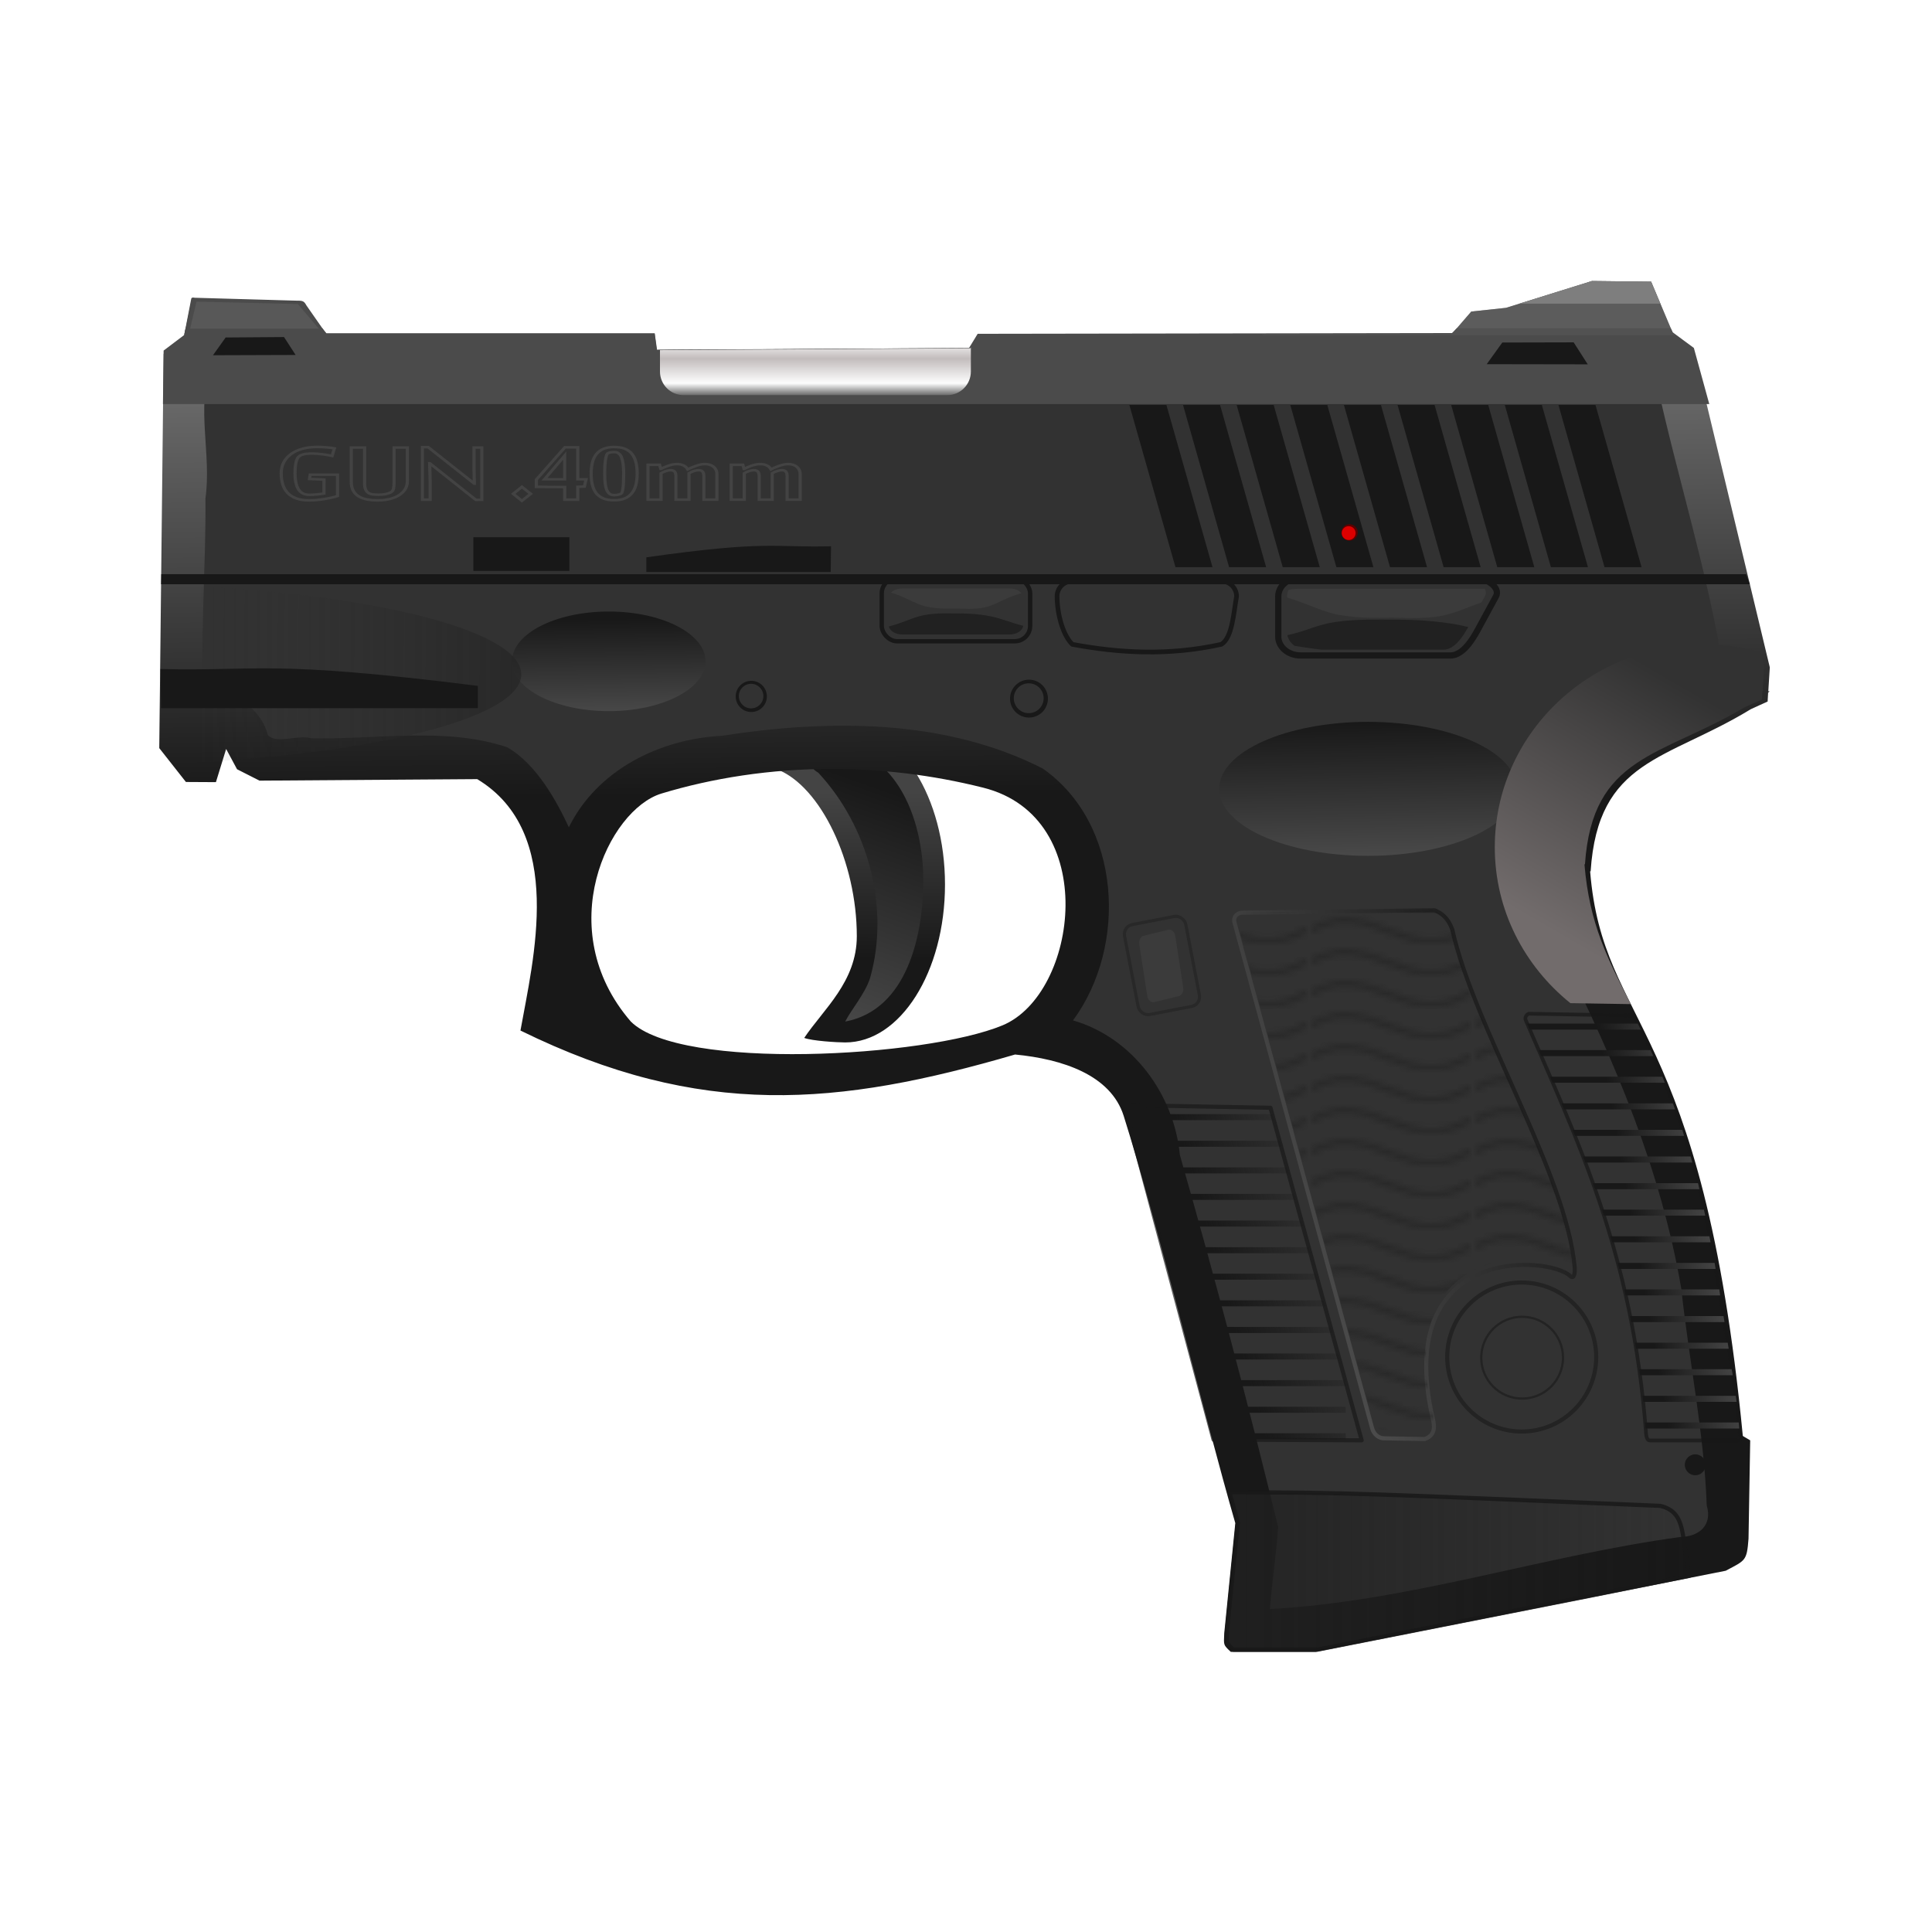 <svg:svg xmlns:dc="http://purl.org/dc/elements/1.1/" xmlns:ns1="http://sodipodi.sourceforge.net/DTD/sodipodi-0.dtd" xmlns:ns2="http://www.inkscape.org/namespaces/inkscape" xmlns:ns3="http://www.w3.org/1999/xlink" xmlns:ns5="http://creativecommons.org/ns#" xmlns:rdf="http://www.w3.org/1999/02/22-rdf-syntax-ns#" xmlns:svg="http://www.w3.org/2000/svg" height="428.658" id="svg10824" version="1.1" viewBox="-14.976 -8.62 428.658 428.658" width="428.658" ns1:docname="New document 6" ns2:version="0.48.0 r9654">
  <svg:defs id="defs10826">
    <svg:filter color-interpolation-filters="sRGB" height="1" id="filter6315" width="1" x="0" y="0" ns2:label="Lightness-Contrast" ns2:menu="Color" ns2:menu-tooltip="Increase or decrease lightness and contrast">
      <svg:feFlood flood-color="rgb(128,128,128)" flood-opacity="0" id="feFlood6317" result="result1" />
      <svg:feBlend id="feBlend6319" in2="SourceGraphic" mode="normal" result="result2" />
      <svg:feComposite id="feComposite6321" in2="SourceGraphic" k1="0" k2="1" k3="0" k4="0" operator="arithmetic" result="result3" />
      <svg:feComposite id="feComposite6323" in2="SourceGraphic" operator="in" />
    </svg:filter>
    <svg:linearGradient gradientTransform="translate(-408.71 -5.657)" gradientUnits="userSpaceOnUse" id="linearGradient9113-371" x1="-418" x2="-418.25" y1="216.86" y2="247.86" ns2:collect="always">
      <svg:stop id="stop9306" offset="0" style="stop-color:#444444" />
      <svg:stop id="stop9308" offset="1" style="stop-color:#181818" />
    </svg:linearGradient>
    <svg:linearGradient gradientTransform="translate(-408.71 -5.657)" gradientUnits="userSpaceOnUse" id="linearGradient9115-676" x1="-433.53" x2="-417.91" y1="261.08" y2="217.05" ns2:collect="always">
      <svg:stop id="stop9312" offset="0" style="stop-color:#4b4b4b" />
      <svg:stop id="stop9314" offset="1" style="stop-color:#181818" />
    </svg:linearGradient>
    <svg:filter color-interpolation-filters="sRGB" height="1.101" id="filter4223" width="1.248" x="-.124" y="-.051" ns2:collect="always">
      <svg:feGaussianBlur id="feGaussianBlur4225" stdDeviation="1.078" ns2:collect="always" />
    </svg:filter>
    <svg:linearGradient gradientTransform="translate(-408.71 -5.657)" gradientUnits="userSpaceOnUse" id="linearGradient9117-67" x1="-521.84" x2="-521.14" y1="138.78" y2="217.98" ns2:collect="always">
      <svg:stop id="stop9318" offset="0" style="stop-color:#6d6d6d" />
      <svg:stop id="stop9320" offset="1" style="stop-color:#181818" />
    </svg:linearGradient>
    <svg:filter color-interpolation-filters="sRGB" id="filter4157" ns2:collect="always">
      <svg:feGaussianBlur id="feGaussianBlur4159" stdDeviation="1.308" ns2:collect="always" />
    </svg:filter>
    <svg:linearGradient gradientUnits="userSpaceOnUse" id="linearGradient9119-94" x1="224.67" x2="224.85" y1="366.85" y2="385.32" ns2:collect="always">
      <svg:stop id="stop9324" offset="0" style="stop-color:#181818" />
      <svg:stop id="stop9326" offset="1" style="stop-color:#4b4b4b" />
    </svg:linearGradient>
    <svg:filter color-interpolation-filters="sRGB" height="1.353" id="filter4129" width="1.182" x="-.091" y="-.177" ns2:collect="always">
      <svg:feGaussianBlur id="feGaussianBlur4131" stdDeviation="1.366" ns2:collect="always" />
    </svg:filter>
    <svg:linearGradient gradientUnits="userSpaceOnUse" id="linearGradient9121-792" x1="222.59" x2="222.94" y1="365.51" y2="384.91" ns2:collect="always">
      <svg:stop id="stop9330" offset="0" style="stop-color:#181818" />
      <svg:stop id="stop9332" offset="1" style="stop-color:#4b4b4b" />
    </svg:linearGradient>
    <svg:filter color-interpolation-filters="sRGB" height="1.217" id="filter4063" width="1.112" x="-.056" y="-.108" ns2:collect="always">
      <svg:feGaussianBlur id="feGaussianBlur4065" stdDeviation="0.839" ns2:collect="always" />
    </svg:filter>
    <svg:linearGradient gradientTransform="translate(-408.71 -5.657)" gradientUnits="userSpaceOnUse" id="linearGradient9123-126" x1="-295.49" x2="-348.72" y1="267.11" y2="289.11" ns2:collect="always">
      <svg:stop id="stop9336" offset="0" style="stop-color:#181818" />
      <svg:stop id="stop9338" offset="1" style="stop-color:#4b4b4b" />
    </svg:linearGradient>
    <svg:linearGradient gradientUnits="userSpaceOnUse" id="linearGradient9125-175" x1="-274" x2="-301.23" y1="195" y2="240.6" ns2:collect="always">
      <svg:stop id="stop9342" offset="0" style="stop-color:#323232" />
      <svg:stop id="stop9344" offset="1" style="stop-color:#726c6c" />
    </svg:linearGradient>
    <svg:filter color-interpolation-filters="sRGB" id="filter5860" ns2:collect="always">
      <svg:feGaussianBlur id="feGaussianBlur5862" stdDeviation="0.895" ns2:collect="always" />
    </svg:filter>
    <svg:linearGradient gradientTransform="translate(-408.71 -5.657)" gradientUnits="userSpaceOnUse" id="linearGradient9127-999" x1="-358" x2="-336.5" y1="306.36" y2="300.36" ns2:collect="always">
      <svg:stop id="stop9348" offset="0" style="stop-color:#181818" />
      <svg:stop id="stop9350" offset="1" style="stop-color:#181818;stop-opacity:0" />
    </svg:linearGradient>
    <svg:linearGradient gradientTransform="translate(-408.71 -5.657)" gradientUnits="userSpaceOnUse" id="linearGradient9129-815" x1="-356.9" x2="-269.84" y1="362" y2="362" ns2:collect="always">
      <svg:stop id="stop9354" offset="0" style="stop-color:#212121" />
      <svg:stop id="stop9356" offset="1" style="stop-color:#212121;stop-opacity:0" />
    </svg:linearGradient>
    <svg:linearGradient gradientTransform="translate(-408.71 -5.657)" gradientUnits="userSpaceOnUse" id="linearGradient9131-647" x1="-435.22" x2="-435.22" y1="148.59" y2="132.5" ns2:collect="always">
      <svg:stop id="stop9360" offset="0" style="stop-color:#fdfdfd" />
      <svg:stop id="stop9362" offset=".328" style="stop-color:#474747" />
      <svg:stop id="stop9364" offset=".5" style="stop-color:#fdfdfd" />
      <svg:stop id="stop9366" offset=".786" style="stop-color:#c2bcbc" />
      <svg:stop id="stop9368" offset="1" style="stop-color:#fdfdfd" />
    </svg:linearGradient>
    <svg:filter color-interpolation-filters="sRGB" height="1.269" id="filter5933" width="1.058" x="-.029" y="-.134" ns2:collect="always">
      <svg:feGaussianBlur id="feGaussianBlur5935" stdDeviation="0.229" ns2:collect="always" />
    </svg:filter>
    <svg:filter color-interpolation-filters="sRGB" id="filter5917" ns2:collect="always">
      <svg:feGaussianBlur id="feGaussianBlur5919" stdDeviation="0.094" ns2:collect="always" />
    </svg:filter>
    <svg:linearGradient gradientUnits="userSpaceOnUse" id="linearGradient9133-975" x1="-443.27" x2="-550.13" y1="189.42" y2="188.98" ns2:collect="always">
      <svg:stop id="stop9372" offset="0" style="stop-color:#181818" />
      <svg:stop id="stop9374" offset="1" style="stop-color:#323232;stop-opacity:0" />
    </svg:linearGradient>
    <svg:filter color-interpolation-filters="sRGB" id="filter5969" ns2:collect="always">
      <svg:feGaussianBlur id="feGaussianBlur5971" stdDeviation="0.519" ns2:collect="always" />
    </svg:filter>
    <svg:pattern id="pattern6250-278-844" patternTransform="matrix(.984 0 0 .985 -413.8 -2.023)" ns2:collect="always" ns3:href="#Wavy-862-54" />
    <svg:pattern height="5.181" id="Wavy-862-54" patternTransform="matrix(.984 0 0 .985 -5.092 3.634)" patternUnits="userSpaceOnUse" width="30.066" ns2:collect="always" ns2:stockid="Wavy">
      <svg:path d="m7.597 0.061c-2.518-0.248-4.941 0.241-7.607 1.727v1.273c2.783-1.63 5.183-2.009 7.482-1.781 2.298 0.228 4.497 1.081 6.781 1.938 4.567 1.713 9.551 3.458 15.813-0.157l-0.004-1.273c-6.44 3.709-10.816 1.982-15.371 0.273-2.278-0.854-4.576-1.75-7.094-2z" id="path9378" style="fill:#181818" />
    </svg:pattern>
    <svg:filter color-interpolation-filters="sRGB" height="1.135" id="filter5796" width="1.222" x="-.111" y="-.067" ns2:collect="always">
      <svg:feGaussianBlur id="feGaussianBlur5798" stdDeviation="0.382" ns2:collect="always" />
    </svg:filter>
    <svg:filter color-interpolation-filters="sRGB" height="1.235" id="filter5909" width="1.06" x="-.03" y="-.118" ns2:collect="always">
      <svg:feGaussianBlur id="feGaussianBlur5911" stdDeviation="0.263" ns2:collect="always" />
    </svg:filter>
    <svg:filter color-interpolation-filters="sRGB" height="1.232" id="filter6028" width="1.051" x="-.026" y="-.116" ns2:collect="always">
      <svg:feGaussianBlur id="feGaussianBlur6030" stdDeviation="0.269" ns2:collect="always" />
    </svg:filter>
    <svg:filter color-interpolation-filters="sRGB" height="1.245" id="filter6032" width="1.053" x="-.026" y="-.122" ns2:collect="always">
      <svg:feGaussianBlur id="feGaussianBlur6034" stdDeviation="0.269" ns2:collect="always" />
    </svg:filter>
    <svg:linearGradient gradientTransform="translate(-408.71 -5.657)" gradientUnits="userSpaceOnUse" id="linearGradient10822" x1="-281.52" x2="-265.55" y1="293.94" y2="291.11" ns2:collect="always">
      <svg:stop id="stop9382" offset="0" style="stop-color:#181818" />
      <svg:stop id="stop9384" offset="1" style="stop-color:#4b4b4b" />
    </svg:linearGradient>
  </svg:defs>
  <ns1:namedview bordercolor="#666666" borderopacity="1.0" id="base" pagecolor="#ffffff" showgrid="false" ns2:current-layer="layer1" ns2:cx="375" ns2:cy="200" ns2:document-units="px" ns2:pageopacity="0.0" ns2:pageshadow="2" ns2:window-height="748" ns2:window-maximized="1" ns2:window-width="1280" ns2:window-x="-8" ns2:window-y="-8" ns2:zoom="1" />
  <svg:g id="layer1" transform="translate(0 -652.36)" ns2:groupmode="layer" ns2:label="Layer 1">
    <svg:g id="g8993" style="filter:url(#filter6315)" transform="matrix(1.19 0 0 1.19 1167.8 568.25)">
      <svg:path d="m-836.33 198.89c-4.919 0-9.365 3.046-12.688 8 8.106 3.166 14.839 17.257 14.839 31.094 0 8.468-6.199 13.594-9.804 18.969 1.428 0.558 6.115 0.844 7.652 0.844 10.257 0 18.594-13.165 18.594-29.438s-8.337-29.469-18.594-29.469z" id="path8995" style="fill:url(#linearGradient9113-371)" ns1:nodetypes="scscsss" ns2:connector-curvature="0" />
      <svg:path d="m-836.9 202.94c-2.32 0.174-8.264 2.36-4.469 4.562 9.302 9.967 13.405 25.14 9.656 38.312-0.912 2.884-3.696 6.135-4.625 8.094 11.603-2.191 14.564-16.22 14.562-26.375-0.019-9.273-3.365-20.728-12.812-24.438-0.757-0.148-1.542-0.248-2.312-0.156z" id="path8997" style="filter:url(#filter4223);fill:url(#linearGradient9115-676)" ns2:connector-curvature="0" />
      <svg:path d="m-697.11 115.83-16.031 5-6.469 0.688-3.594 4.156-88.438 0.156-1.625 3.062-58.156 0.344-0.438-3.531h-61.219l-4.5-5.922-20.511-0.747-0.059-0.002-0.015 0.076-1.446 7.002-3.812 3.312-0.812 73.5 4.969 6.312 5.594 0.031 1.906-6.188 2.031 3.781 4.188 2.125 40.594-0.281c16.498 9.945 10.402 33.766 8.062 46.875 33.667 16.531 59.291 14.075 92.219 4.469 8.786 0.849 17.829 3.782 20.25 11.438 6.28 19.857 14.963 55.715 20.812 75.938l-2.062 20.531c-0.099 2.26-0.195 2.13 1.219 3.469h15.844l76.438-15.125c3.68-1.97 3.926-1.774 4.25-5.969l0.312-18.344-1.375-0.812c-7.533-77.952-26.09-75.78-28.469-105.28h0.094c1.376-20.976 14.116-20.62 29.844-30.219 1.053-0.473 2.023-0.942 3.156-1.438l0.094-1.656 0.281-0.25c-0.083 0.004-0.167-0.004-0.25 0l0.281-4.469-14.156-59-3.938-3.344-4.031-9.562-11.031-0.125zm-141.62 90.969c9.025 0.011 18.493 1.08 28.125 3.5 22.015 5.532 17.691 38.452 3.594 44.312-14.349 5.965-60.078 8.54-69.312-0.719-14.856-17.203-4.168-39.504 5.719-42.5 9.413-2.853 20.272-4.608 31.875-4.594z" id="path8999" style="fill:url(#linearGradient9117-67)" ns1:nodetypes="ccccccccccccccccccccccccscccccccccccccccccccccssscss" ns2:connector-curvature="0" />
      <svg:path d="m-714.9 129.25c-5.181 4.769-12.432 5.505-19.093 4.478-24.562 0.33-49.292-0.605-73.75 0.616-7.025 5.626-16.508 1.072-24.531 2.667-16.261 0.051-32.52 0.247-48.781 0.239 5.052-5.789-2.877-3.265-6.343-3.568-17.269 0.484-34.543-0.349-51.813 0.068 1.73-6.207-5.977-8.216-10.438-6.188-2.63-3.31-3.666 2.399-4.938 3.938-2.83 7.954 0.138 16.629-1.041 24.875 0.145 12.477-1.118 26.615-0.209 38.125 4.858-3.329 10.638 1.03 11.844 6 1.649 1.738 5.5-0.127 8.094 0.581 12.076 0.302 24.966-2.188 36.5 1.669 5.567 3.131 9.399 10.362 11.531 14.938 5.262-10.697 16.944-16.478 28.531-17.062 19.87-3.102 41.565-3.213 59.812 6.094 14.732 10.31 15.855 33.143 5.656 46.969 11.124 3.218 18.844 13.776 19.928 25.109 6.567 22.989 12.676 46.159 18.322 69.359-0.364 5.088-1.16 10.315-1.531 15.281 25.995-1.41 50.835-9.946 76.562-13.438 3.455-0.067 5.976-2.203 4.875-5.875-0.484-13.524-3.292-26.851-4.728-40.312-3.717-21.824-12.297-42.429-22.272-62.188-5.412-14.988-2.439-35.087 12.594-43.219 5.439-3.855 13.513-5.029 17.531-9.969-2.875-18.155-8.563-35.866-12.469-53.781-8.674-15.268-10.808-8.393-29.844-5.406z" id="path9001" style="filter:url(#filter4157);fill:#323232" ns1:nodetypes="ccccccccccccccccccccccccccccc" ns2:connector-curvature="0" />
      <svg:path d="m-959.33 124.64-0.281 1.278-3.812 2.881-0.125 9.976h288.31l-2.875-10.465-3.938-2.909-0.375-0.761h-39.875l-0.906 0.897-88.438 0.136-1.625 2.664-58.156 0.299-0.438-3.072h-61.219l-0.75-0.924h-25.5z" id="path9003" style="fill:#4b4b4b" ns2:connector-curvature="0" />
      <svg:path d="m-812.67 128.11-0.095 0.202-58.342 0.37v4.242c0 2.615 1.982 4.713 4.451 4.713h49.535c2.469 0 4.451-2.098 4.451-4.713v-4.814z" id="path9005" style="fill:#4b4b4b" ns2:connector-curvature="0" />
      <svg:path d="m238.21 374.86c0 5.128-8.075 9.286-18.036 9.286-9.961 0-18.036-4.157-18.036-9.286 0-5.128 8.075-9.286 18.036-9.286 9.961 0 18.036 4.157 18.036 9.286z" id="path9007" style="filter:url(#filter4129);fill:url(#linearGradient9119-94)" transform="translate(-1100.6 -188.12)" ns1:cx="220.17857" ns1:cy="374.86218" ns1:rx="18.035715" ns1:ry="9.2857141" ns1:type="arc" />
      <svg:path d="m238.21 374.86c0 5.128-8.075 9.286-18.036 9.286-9.961 0-18.036-4.157-18.036-9.286 0-5.128 8.075-9.286 18.036-9.286 9.961 0 18.036 4.157 18.036 9.286z" id="path9009" style="filter:url(#filter4063);fill:url(#linearGradient9121-792)" transform="matrix(1.538 0 0 1.345 -1077.5 -293.67)" ns1:cx="220.17857" ns1:cy="374.86218" ns1:rx="18.035715" ns1:ry="9.2857141" ns1:type="arc" />
      <svg:rect height="11.786" id="rect9011" ry="2.857" style="stroke-linejoin:round;stroke:#181818;stroke-linecap:round;stroke-width:.81;fill:none" width="27.668" x="-829.53" y="171.21" />
      <svg:path d="m-751.41 171.12h32.205c2.322 0 5.124 1.808 4.191 3.522l-3.393 6.235c-0.933 1.714-2.762 4.772-5.084 4.772h-27.92c-2.322 0-4.191-1.571-4.191-3.522v-7.485c0-1.952 1.869-3.522 4.191-3.522z" id="path9013" style="stroke-linejoin:round;stroke:#181818;stroke-linecap:round;stroke-width:1.165;fill:none" ns1:nodetypes="sssssssss" ns2:connector-curvature="0" />
      <svg:path d="m-793.99 171.79h27.759c1.583 0 2.857 1.274 2.857 2.857-0.577 3.17-0.795 7.714-2.857 8.929-9.792 2.157-18.915 1.638-27.759 0-1.558-1.483-2.793-5.058-2.857-8.929 0-1.583 1.274-2.857 2.857-2.857z" id="path9015" style="stroke-linejoin:round;stroke:#181818;stroke-linecap:round;stroke-width:0.871;fill:none" ns1:nodetypes="ssccccs" ns2:connector-curvature="0" />
      <svg:rect height="17.08" id="rect9017" rx="1.804" ry="1.829" style="opacity:.699;stroke-linejoin:round;stroke:#252525;stroke-linecap:round;stroke-width:.588;fill:none" transform="rotate(-10.946)" width="11.618" x="-815.18" y="82.887" />
      <svg:path d="m405.58 500.95c0 7.671-6.219 13.89-13.89 13.89-7.671 0-13.89-6.219-13.89-13.89 0-7.671 6.219-13.89 13.89-13.89 7.671 0 13.89 6.219 13.89 13.89z" id="path9019" style="opacity:.686;stroke-linejoin:round;stroke:#1c1c1c;stroke-linecap:round;stroke-width:0.762;fill:none" transform="translate(-1101.9 -184.5)" ns1:cx="391.68665" ns1:cy="500.94516" ns1:rx="13.889598" ns1:ry="13.889598" ns1:type="arc" />
      <svg:path d="m405.58 500.95c0 7.671-6.219 13.89-13.89 13.89-7.671 0-13.89-6.219-13.89-13.89 0-7.671 6.219-13.89 13.89-13.89 7.671 0 13.89 6.219 13.89 13.89z" id="path9021" style="opacity:.686;stroke-linejoin:round;stroke:#1c1c1c;stroke-linecap:round;stroke-width:0.762;fill:none" transform="matrix(.549 0 0 .549 -925.17 41.551)" ns1:cx="391.68665" ns1:cy="500.94516" ns1:rx="13.889598" ns1:ry="13.889598" ns1:type="arc" />
      <svg:path d="m-762.3 233.6 35.839-0.442c1.345 0.528 2.53 1.456 3.303 3.571 4.058 18.312 21.375 45.696 22.825 63.043 0.086 1.027-0.122 2.273-0.84 1.579-3.89-3.759-33.024-6.011-25.645 26.501 0.684 2.469-0.167 3.403-1.469 3.887l-7.654-0.138c-0.999-0.018-1.871-0.834-2.142-1.829l-25.682-94.343c-0.271-0.994 0.466-1.816 1.465-1.829z" id="path9023" style="stroke-linejoin:round;stroke:url(#linearGradient9123-126);stroke-linecap:round;stroke-width:0.762;fill:#323232" ns1:nodetypes="sccssccssss" ns2:connector-curvature="0" />
      <svg:path d="m-708.8 252.44c-0.362-0.006-0.918 0.609-0.656 1.219 9.563 22.314 19.942 43.277 22.438 77.156 0.049 0.662 0.294 1.188 0.656 1.188h16.469c0.257 0 0.493-0.295 0.594-0.688l-0.188-0.125c-0.207-2.146-0.401-4.223-0.625-6.25-2.109-14.188-4.161-28.412-7.5-42.062-3.845-14.149-8.057-22.804-11.688-30.094l-19.5-0.344z" id="path9025" style="opacity:.69;stroke-linejoin:round;stroke:#181818;stroke-linecap:round;stroke-width:.691;fill:none" ns2:connector-curvature="0" />
      <svg:path d="m-266.46 189.27c-21.539 0-39 17.461-39 39 0 12.067 5.488 22.821 14.094 29.969l11.281 0.188c-4.272-8.572-7.723-15.305-8.656-26.875h0.094c1.376-20.976 14.116-20.62 29.844-30.219 1.053-0.473 2.023-0.942 3.156-1.438l0.094-1.656 0.281-0.25c-0.083 0.004-0.167-0.004-0.25 0l0.281-4.469-0.688-2.812c-3.351-0.938-6.881-1.438-10.531-1.438z" id="path9027" style="filter:url(#filter5860);fill:url(#linearGradient9125-175)" transform="matrix(1 0 0 .97 -409.77 -.021)" ns2:connector-curvature="0" />
      <svg:path d="m-784.3 269.48 27.25 0.5 17 62-27.625-0.125z" id="path9029" style="opacity:.686;stroke-linejoin:round;stroke:#181818;stroke-linecap:round;stroke-width:0.762;fill:none" ns1:nodetypes="ccccc" ns2:connector-curvature="0" />
      <svg:path d="m-783.86 271.16 0.312 1.125h27.125l-0.312-1.125h-27.125zm1.344 4.969 0.281 1.125h27.188l-0.312-1.125h-27.156zm1.312 4.969 0.312 1.125h27.188l-0.281-1.125h-27.219zm1.312 4.938 0.312 1.125h27.25l-0.312-1.125h-27.25zm1.344 4.969 0.281 1.125h27.281l-0.281-1.125h-27.281zm1.312 4.969 0.312 1.125h27.312l-0.312-1.125h-27.312zm1.312 4.938 0.312 1.125h27.344l-0.312-1.125h-27.344zm1.344 4.969 0.281 1.125h27.406l-0.312-1.125h-27.375zm1.312 4.969 0.281 1.125h27.469l-0.312-1.125h-27.438zm1.312 4.938 0.312 1.125h27.469l-0.312-1.125h-27.469zm1.312 4.969 0.312 1.125h27.312v-0.719l-0.094-0.406h-27.531zm1.344 4.969 0.281 1.125h26v-1.125h-26.281zm1.312 4.938 0.281 1.125h24.688v-1.125h-24.969z" id="path9031" style="fill:url(#linearGradient9127-999)" ns2:connector-curvature="0" />
      <svg:path d="m-764.71 341.67c0.536 1.932 1.077 3.899 1.575 5.622l-2.039 20.293c-0.098 2.234-0.192 2.105 1.205 3.429h15.66l51.551-10.193 17.822-3.583c-1.605-7.066-0.371-11.828-5.436-13.035-55.223-2.305-58.404-2.522-80.338-2.533z" id="path9033" style="opacity:.81;stroke-linejoin:round;stroke:#181818;stroke-linecap:round;stroke-width:.779;fill:url(#linearGradient9129-815)" ns2:connector-curvature="0" />
      <svg:rect height="6.286" id="rect9035" style="fill:#181818" width="17.9" x="-905.67" y="163.6" />
      <svg:path d="m-873.42 167.35c22.696-3.22 23.603-1.786 34.437-2.062l-0.062 4.797h-34.375z" id="path9037" style="fill:#181818" ns1:nodetypes="ccccc" ns2:connector-curvature="0" />
      <svg:path d="m-812.91 128.18-0.095 0.189-57.873 0.347v3.977c0 2.451 1.966 4.419 4.415 4.419h49.137c2.45 0 4.415-1.967 4.415-4.419v-4.513z" id="path9039" style="fill:url(#linearGradient9131-647)" ns2:connector-curvature="0" />
      <svg:path d="m-713.83 127.3 13.306-0.031 2.625 4.099-18.838-0.031z" id="path9041" style="filter:url(#filter5933);fill:#181818" ns1:nodetypes="ccccc" ns2:connector-curvature="0" />
      <svg:path d="m-697.11 115.84-16.031 5-6.469 0.688-3.594 4.156-35.531 0.062c0.248 0.13 0.544 0.219 0.844 0.219h76.344l-0.5-0.438-4.031-9.562-11.031-0.125z" id="path9043" style="opacity:.699;fill:#555555" ns2:connector-curvature="0" />
      <svg:path d="m-697.11 115.83-13.531 4.219h26.281l-1.719-4.094-11.031-0.125z" id="path9045" style="fill:#7e7e7e" ns2:connector-curvature="0" />
      <svg:path d="m-543.1 132.13 10.885-0.026 2.147 3.352-15.41-0.026z" id="path9047" style="filter:url(#filter5917);fill:#181818" transform="matrix(1 -.005 .005 1 -409.42 -8.486)" ns1:nodetypes="ccccc" ns2:connector-curvature="0" />
      <svg:path d="m-555.15 178.14-0.375 30.716 2.219 2.541c3.292-0.142 6.485-0.325 9.625-0.536l0.625-1.863 1.031 1.722c33.285-2.393 57.062-8.586 57.062-15.894 0-8.24-30.169-15.141-70.188-16.685z" id="path9049" style="filter:url(#filter5969);fill:url(#linearGradient9133-975)" transform="matrix(.926 0 0 1 -447.66 -5.657)" ns2:connector-curvature="0" />
      <svg:path d="m-904.83 191.32c-39.004-4.901-40.562-2.719-59.181-3.139l0.107 7.301h59.074z" id="path9051" style="fill:#181818" ns1:nodetypes="ccccc" ns2:connector-curvature="0" />
      <svg:path d="m-783.36 138.94 8.594 30.25h6.906l-8.594-30.25h-6.906zm10 0 8.594 30.25h6.906l-8.594-30.25h-6.906zm10 0 8.594 30.25h6.906l-8.594-30.25h-6.906zm10 0 8.594 30.25h6.906l-8.594-30.25h-6.906zm10 0 8.594 30.25h6.906l-8.594-30.25h-6.906zm10 0 8.594 30.25h6.906l-8.594-30.25h-6.906zm10 0 8.594 30.25h6.906l-8.594-30.25h-6.906zm10 0 8.594 30.25h6.906l-8.594-30.25h-6.906zm10 0 8.594 30.25h6.906l-8.594-30.25h-6.906z" id="path9053" style="fill:#181818" ns2:connector-curvature="0" />
      <svg:path d="m-963.86 170.49-0.031 1.875h296.22l-0.688-1.875h-295.5z" id="path9055" style="fill:#181818" ns2:connector-curvature="0" />
      <svg:path d="m303.21 380.4c0 1.085-0.879 1.964-1.964 1.964-1.085 0-1.964-0.879-1.964-1.964 0-1.085 0.879-1.964 1.964-1.964 1.085 0 1.964 0.879 1.964 1.964z" id="path9057" style="fill:#181818" transform="matrix(.993 0 0 .993 -976.99 -41.193)" ns1:cx="301.25" ns1:cy="380.39789" ns1:rx="1.9642857" ns1:ry="1.9642857" ns1:type="arc" />
      <svg:g id="g9059" style="opacity:.92;stroke:#444444;stroke-width:0.481;fill:#323232" transform="matrix(1.235 0 0 .987 -353.06 -22.648)">
        <svg:path d="m-470.01 177.81-2.192-0.115 0.106-0.798h4.133v4.018c-0.224 0.096-0.5 0.192-0.827 0.288-0.327 0.096-0.682 0.184-1.067 0.264-0.384 0.08-0.78 0.146-1.187 0.197-0.407 0.051-0.803 0.077-1.187 0.077-0.769 0-1.423-0.123-1.961-0.37-0.538-0.247-0.976-0.596-1.312-1.048-0.336-0.452-0.582-0.992-0.735-1.62-0.154-0.628-0.231-1.326-0.231-2.095 0-0.769 0.131-1.459 0.394-2.071 0.263-0.612 0.633-1.133 1.11-1.562 0.477-0.429 1.049-0.758 1.716-0.985 0.666-0.227 1.4-0.341 2.201-0.341 0.199 0 0.421 0.006 0.668 0.019 0.247 0.013 0.49 0.032 0.731 0.058 0.24 0.026 0.468 0.053 0.682 0.082 0.215 0.029 0.392 0.062 0.533 0.101l-0.346 1.432c-0.167-0.051-0.376-0.104-0.63-0.159-0.253-0.054-0.519-0.103-0.798-0.144-0.279-0.042-0.558-0.077-0.836-0.106-0.279-0.029-0.527-0.043-0.745-0.043-0.359 0-0.697 0.027-1.014 0.082-0.317 0.054-0.61 0.181-0.879 0.38-0.147 0.109-0.266 0.279-0.356 0.509-0.09 0.231-0.16 0.495-0.211 0.793-0.051 0.298-0.086 0.618-0.106 0.961-0.019 0.343-0.029 0.678-0.029 1.004-0 1.314 0.171 2.32 0.514 3.018 0.343 0.698 0.886 1.048 1.629 1.048 0.186 0 0.383-0.006 0.591-0.019 0.208-0.013 0.413-0.032 0.615-0.058 0.202-0.026 0.391-0.051 0.567-0.077s0.328-0.054 0.457-0.086z" id="path9061" style="stroke:#444444" ns2:connector-curvature="0" />
        <svg:path d="m-457.42 178.13c-0 0.493-0.096 0.958-0.288 1.394-0.192 0.436-0.476 0.817-0.851 1.144-0.375 0.327-0.841 0.586-1.399 0.779-0.557 0.192-1.205 0.288-1.942 0.288-0.609 0-1.158-0.061-1.649-0.183-0.49-0.122-0.908-0.319-1.254-0.591-0.346-0.272-0.614-0.63-0.803-1.072-0.189-0.442-0.284-0.984-0.284-1.624v-6.507h2.009v6.7c0 0.493 0.046 0.886 0.139 1.177 0.093 0.292 0.227 0.514 0.404 0.668 0.176 0.154 0.396 0.253 0.658 0.298 0.263 0.045 0.567 0.067 0.913 0.067 0.423 0 0.788-0.042 1.096-0.125 0.308-0.083 0.564-0.195 0.769-0.336 0.205-0.147 0.335-0.373 0.389-0.678 0.054-0.304 0.082-0.674 0.082-1.11v-6.661h2.009v6.373z" id="path9063" style="stroke:#444444" ns2:connector-curvature="0" />
        <svg:path d="m-447.08 181.65-6.949-6.901h-0.029c0.013 0.577 0.026 1.109 0.038 1.596 0.006 0.205 0.011 0.412 0.014 0.62 0.003 0.208 0.006 0.401 0.01 0.577 0.003 0.176 0.006 0.33 0.01 0.461 0.003 0.131 0.005 0.226 0.005 0.284v3.316h-1.173v-9.91h0.875l6.959 6.882h0.01c-0.013-0.532-0.022-1.028-0.029-1.49-0-0.199-0.002-0.399-0.005-0.601-0.003-0.202-0.006-0.394-0.01-0.577-0.003-0.183-0.005-0.351-0.005-0.505-0-0.154-0-0.279 0-0.375v-3.268h1.173v9.891z" id="path9065" style="stroke:#444444" ns2:connector-curvature="0" />
        <svg:path d="m-440.13 179.19 1.327 1.317-1.327 1.317-1.317-1.317z" id="path9067" style="stroke:#444444" ns2:connector-curvature="0" />
        <svg:path d="m-437.95 177.81 4.316-6.094h1.932v6.036h1.259l-0.25 1.375-1.009 0.048v2.432h-1.97v-2.384h-0.452c-0.186 0-0.389-0.002-0.61-0.005-0.221-0.003-0.455-0.006-0.702-0.01-0.247-0.003-0.489-0.005-0.726-0.005-0.557-0.006-1.153-0.013-1.788-0.019zm1.23-0.058h3.047v-4.46z" id="path9069" style="stroke:#444444" ns2:connector-curvature="0" />
        <svg:path d="m-426.2 181.72c-0.628 0-1.161-0.109-1.6-0.327-0.439-0.218-0.798-0.538-1.077-0.961-0.279-0.423-0.482-0.947-0.61-1.572-0.128-0.625-0.192-1.347-0.192-2.167 0-0.775 0.062-1.474 0.187-2.095 0.125-0.622 0.325-1.15 0.601-1.586 0.276-0.436 0.634-0.771 1.077-1.004 0.442-0.234 0.98-0.351 1.615-0.351 0.634 0 1.171 0.111 1.61 0.332 0.439 0.221 0.796 0.546 1.072 0.976 0.276 0.429 0.476 0.955 0.601 1.576 0.125 0.622 0.187 1.333 0.187 2.134 0 0.782-0.062 1.484-0.187 2.105-0.125 0.622-0.325 1.15-0.601 1.586-0.276 0.436-0.633 0.771-1.072 1.004-0.439 0.234-0.976 0.351-1.61 0.351zm-1.432-5.037c0 0.705 0.024 1.312 0.072 1.821 0.048 0.509 0.128 0.931 0.24 1.264 0.112 0.333 0.258 0.58 0.437 0.74 0.179 0.16 0.404 0.24 0.673 0.24 0.186 0 0.37-0.022 0.553-0.067 0.183-0.045 0.344-0.109 0.485-0.192 0.128-0.077 0.227-0.421 0.298-1.033 0.07-0.612 0.106-1.533 0.106-2.763 0-1.371-0.107-2.393-0.322-3.066-0.215-0.673-0.578-1.009-1.091-1.009-0.384 0-0.702 0.067-0.952 0.202-0.147 0.077-0.268 0.442-0.36 1.096-0.093 0.654-0.139 1.576-0.139 2.768z" id="path9071" style="stroke:#444444" ns2:connector-curvature="0" />
        <svg:path d="m-416.88 181.6v-4.412c0-0.391-0.061-0.679-0.183-0.865-0.122-0.186-0.327-0.279-0.615-0.279-0.103 0-0.218 0.014-0.346 0.043-0.128 0.029-0.256 0.07-0.384 0.125-0.128 0.054-0.255 0.115-0.38 0.183-0.125 0.067-0.239 0.139-0.341 0.216v4.989h-1.97v-6.575h1.759l0.173 0.769h0.019c0.135-0.083 0.293-0.178 0.476-0.284 0.183-0.106 0.38-0.205 0.591-0.298 0.211-0.093 0.433-0.171 0.663-0.235 0.231-0.064 0.458-0.096 0.682-0.096 0.365 0 0.694 0.083 0.985 0.25 0.292 0.167 0.511 0.417 0.658 0.75 0.141-0.09 0.314-0.192 0.519-0.308 0.205-0.115 0.423-0.224 0.654-0.327 0.231-0.103 0.466-0.189 0.706-0.26 0.24-0.07 0.473-0.106 0.697-0.106 0.25 0 0.487 0.04 0.711 0.12 0.224 0.08 0.418 0.202 0.582 0.365 0.163 0.163 0.293 0.365 0.389 0.606 0.096 0.24 0.144 0.524 0.144 0.851v4.777h-1.97v-4.412c-0-0.391-0.061-0.679-0.183-0.865-0.122-0.186-0.327-0.279-0.615-0.279-0.103 0-0.218 0.014-0.346 0.043-0.128 0.029-0.256 0.07-0.384 0.125-0.128 0.054-0.255 0.115-0.38 0.183-0.125 0.067-0.239 0.139-0.341 0.216v4.989z" id="path9073" style="stroke:#444444" ns2:connector-curvature="0" />
        <svg:path d="m-404.31 181.6v-4.412c-0-0.391-0.061-0.679-0.183-0.865-0.122-0.186-0.327-0.279-0.615-0.279-0.103 0-0.218 0.014-0.346 0.043-0.128 0.029-0.256 0.07-0.384 0.125-0.128 0.054-0.255 0.115-0.38 0.183-0.125 0.067-0.239 0.139-0.341 0.216v4.989h-1.97v-6.575h1.759l0.173 0.769h0.019c0.135-0.083 0.293-0.178 0.476-0.284 0.183-0.106 0.38-0.205 0.591-0.298 0.211-0.093 0.433-0.171 0.663-0.235 0.231-0.064 0.458-0.096 0.682-0.096 0.365 0 0.694 0.083 0.985 0.25 0.292 0.167 0.511 0.417 0.658 0.75 0.141-0.09 0.314-0.192 0.519-0.308 0.205-0.115 0.423-0.224 0.654-0.327 0.231-0.103 0.466-0.189 0.706-0.26 0.24-0.07 0.473-0.106 0.697-0.106 0.25 0 0.487 0.04 0.711 0.12 0.224 0.08 0.418 0.202 0.582 0.365 0.163 0.163 0.293 0.365 0.389 0.606 0.096 0.24 0.144 0.524 0.144 0.851v4.777h-1.97v-4.412c-0-0.391-0.061-0.679-0.183-0.865-0.122-0.186-0.327-0.279-0.615-0.279-0.103 0-0.218 0.014-0.346 0.043-0.128 0.029-0.256 0.07-0.384 0.125-0.128 0.054-0.255 0.115-0.38 0.183-0.125 0.067-0.239 0.139-0.341 0.216v4.989z" id="path9075" style="stroke:#444444" ns2:connector-curvature="0" />
      </svg:g>
      <svg:g id="g9077" transform="matrix(.71 0 0 .71 -504.92 42.662)">
        <svg:path d="m303.21 380.4c0 1.085-0.879 1.964-1.964 1.964-1.085 0-1.964-0.879-1.964-1.964 0-1.085 0.879-1.964 1.964-1.964 1.085 0 1.964 0.879 1.964 1.964z" id="path9079" style="fill:#5d0000" transform="matrix(1.099 0 0 1.099 -665.43 -248.97)" ns1:cx="301.25" ns1:cy="380.39789" ns1:rx="1.9642857" ns1:ry="1.9642857" ns1:type="arc" />
        <svg:path d="m303.21 380.4c0 1.085-0.879 1.964-1.964 1.964-1.085 0-1.964-0.879-1.964-1.964 0-1.085 0.879-1.964 1.964-1.964 1.085 0 1.964 0.879 1.964 1.964z" id="path9081" style="fill:#dc0000" transform="matrix(.924 0 0 .924 -612.93 -182.24)" ns1:cx="301.25" ns1:cy="380.39789" ns1:rx="1.9642857" ns1:ry="1.9642857" ns1:type="arc" />
      </svg:g>
      <svg:path d="m-761.82 233.59 35.275-0.435c1.323 0.52 2.49 1.434 3.251 3.517 3.994 18.034 21.038 45 22.465 62.083 0.085 1.011-0.12 2.238-0.827 1.554-3.829-3.702-32.504-5.92-25.241 26.098 0.673 2.432-0.165 3.352-1.446 3.828l-7.534-0.136c-0.983-0.018-1.842-0.822-2.108-1.801l-25.278-92.907c-0.266-0.979 0.459-1.789 1.442-1.801z" id="path9083" style="opacity:.319;fill:url(#pattern6250-278-844)" ns1:nodetypes="sccssccssss" ns2:connector-curvature="0" />
      <svg:rect height="12.531" id="rect9085" rx="1.069" ry="1.341" style="filter:url(#filter5796);fill:#3b3b3b" transform="matrix(.972 -.237 .152 .988 -408.71 -5.657)" width="6.886" x="-407.07" y="149.13" />
      <svg:g id="g9087" transform="translate(-408.71 -5.657)">
        <svg:path d="m303.21 380.4c0 1.085-0.879 1.964-1.964 1.964-1.085 0-1.964-0.879-1.964-1.964 0-1.085 0.879-1.964 1.964-1.964 1.085 0 1.964 0.879 1.964 1.964z" id="path9089" style="fill:#181818" transform="matrix(1.799 0 0 1.799 -935.31 -484.99)" ns1:cx="301.25" ns1:cy="380.39789" ns1:rx="1.9642857" ns1:ry="1.9642857" ns1:type="arc" />
        <svg:path d="m303.21 380.4c0 1.085-0.879 1.964-1.964 1.964-1.085 0-1.964-0.879-1.964-1.964 0-1.085 0.879-1.964 1.964-1.964 1.085 0 1.964 0.879 1.964 1.964z" id="path9091" style="fill:#323232" transform="matrix(1.417 0 0 1.417 -820.28 -339.75)" ns1:cx="301.25" ns1:cy="380.39789" ns1:rx="1.9642857" ns1:ry="1.9642857" ns1:type="arc" />
      </svg:g>
      <svg:g id="g9093" transform="matrix(.823 0 0 .823 -530.11 29.217)">
        <svg:path d="m303.21 380.4c0 1.085-0.879 1.964-1.964 1.964-1.085 0-1.964-0.879-1.964-1.964 0-1.085 0.879-1.964 1.964-1.964 1.085 0 1.964 0.879 1.964 1.964z" id="path9095" style="fill:#181818" transform="matrix(1.799 0 0 1.799 -935.31 -484.99)" ns1:cx="301.25" ns1:cy="380.39789" ns1:rx="1.9642857" ns1:ry="1.9642857" ns1:type="arc" />
        <svg:path d="m303.21 380.4c0 1.085-0.879 1.964-1.964 1.964-1.085 0-1.964-0.879-1.964-1.964 0-1.085 0.879-1.964 1.964-1.964 1.085 0 1.964 0.879 1.964 1.964z" id="path9097" style="fill:#323232" transform="matrix(1.417 0 0 1.417 -820.28 -339.75)" ns1:cx="301.25" ns1:cy="380.39789" ns1:rx="1.9642857" ns1:ry="1.9642857" ns1:type="arc" />
      </svg:g>
      <svg:path d="m-958.33 119.43-1.217 6.288h26.469l-3.734-5.358c-0.496-0.974-0.93-0.84-1.952-0.869l-18.844-0.537c-0.838-0.18-0.634 0.338-0.721 0.476z" id="path9099" style="fill:#4b4b4b" ns1:nodetypes="ccccccc" ns2:connector-curvature="0" />
      <svg:path d="m-547.04 125.3-1.039 5.367h20.949l-3.413-4.897-16.497-0.47z" id="path9101" style="opacity:.699;filter:url(#filter5909);fill:#656565" transform="matrix(1.146 0 0 .94 -330.39 1.892)" ns2:connector-curvature="0" />
      <svg:path d="m-406.77 182.61c-1.206 0-3.832-0.223-6.294 0.478-2.08 0.592-3.859 2.027-6.446 2.934 0.231 1.2 1.261 2.104 2.531 2.104h19.991c1.327 0 2.396-0.994 2.559-2.275-2.193-0.763-4.099-1.918-5.929-2.449-2.74-0.795-5.11-0.793-6.412-0.793z" id="path9103" style="filter:url(#filter6028);fill:#212121" transform="matrix(1 0 0 .711 -408.71 47.98)" ns1:nodetypes="sscsscss" ns2:connector-curvature="0" />
      <svg:path d="m-416.98 177.41c-0.886 0-1.664 0.436-2.133 1.109 2.402 0.836 4.651 3.015 6.603 3.573 2.503 0.715 4.357 0.502 5.578 0.502 1.002 0 3.541 0.341 5.482-0.342 2.18-0.767 3.858-2.615 6.679-3.59-0.454-0.753-1.27-1.251-2.218-1.251z" id="path9105" style="filter:url(#filter6032);fill:#3b3b3b" transform="matrix(1 0 0 .723 -408.71 44.878)" ns1:nodetypes="scssscss" ns2:connector-curvature="0" />
      <svg:path d="m-330.34 185.16c-2.103 0.032-4.491 0.15-6.812 0.5-3.604 0.543-5.605 1.783-9.688 2.688 0.165 0.877 0.717 1.653 1.5 2.188 0.007 0.005 0.024-0.005 0.031 0 0.234 0.049 0.468 0.081 0.75 0.125 1.592 0.249 3.147 0.474 4.688 0.656h25.094c2.275 0 4.082-2.925 5.031-4.656-1.169-0.262-2.317-0.515-3.438-0.688-5.168-0.794-9.637-0.812-12.094-0.812-1.137 0-2.96-0.032-5.062 0z" id="path9107" style="filter:url(#filter6028);fill:#212121" transform="matrix(.909 0 0 .909 -438.62 10.659)" ns2:connector-curvature="0" />
      <svg:path d="m-344.81 178.84c-0.643 0-1.25 0.089-1.812 0.219-0.173 0.387-0.281 0.81-0.281 1.25v0.312c3.854 1.132 7.46 3.02 10.656 3.562 4.799 0.814 8.346 0.562 10.688 0.562 1.922 0 6.778 0.371 10.5-0.406 2.783-0.581 5.17-1.703 8.031-2.719l0.719-1.312c0.268-0.493 0.218-1.006-0.031-1.469-0.051-0.001-0.105 0-0.156 0h-38.312z" id="path9109" style="filter:url(#filter6032);fill:#3b3b3b" transform="matrix(.909 0 0 .909 -438.62 10.659)" ns2:connector-curvature="0" />
      <svg:path d="m-709.18 254.28c0.161 0.374 0.308 0.752 0.469 1.125h20.688c-0.183-0.374-0.381-0.759-0.562-1.125h-20.594zm2.125 4.938c0.162 0.372 0.307 0.753 0.469 1.125h20.906c-0.17-0.373-0.331-0.762-0.5-1.125h-20.875zm2.125 4.969c0.161 0.372 0.309 0.753 0.469 1.125h20.938c-0.16-0.391-0.309-0.745-0.469-1.125h-20.938zm2.125 4.969c0.16 0.379 0.341 0.745 0.5 1.125h20.688c-0.135-0.369-0.271-0.765-0.406-1.125h-20.781zm2.062 4.938c0.153 0.376 0.317 0.747 0.469 1.125h20.344c-0.12-0.371-0.223-0.763-0.344-1.125h-20.469zm1.969 4.969c0.143 0.372 0.296 0.751 0.438 1.125h19.938c-0.108-0.372-0.204-0.761-0.312-1.125h-20.062zm1.812 4.969c0.133 0.373 0.275 0.75 0.406 1.125h19.469c-0.087-0.373-0.161-0.753-0.25-1.125h-19.625zm1.719 4.938c0.123 0.374 0.254 0.748 0.375 1.125h18.875c-0.08-0.376-0.169-0.75-0.25-1.125h-19zm1.531 4.969c0.111 0.373 0.235 0.749 0.344 1.125h18.375c-0.073-0.376-0.145-0.75-0.219-1.125h-18.5zm1.406 4.969c0.098 0.371 0.185 0.751 0.281 1.125h17.969c-0.067-0.373-0.12-0.753-0.188-1.125h-18.062zm1.219 4.938c0.087 0.373 0.165 0.749 0.25 1.125h17.625c-0.062-0.373-0.093-0.753-0.156-1.125h-17.719zm1.062 4.969c0.074 0.37 0.147 0.752 0.219 1.125h17.406c-0.059-0.376-0.127-0.75-0.188-1.125h-17.438zm0.938 4.969c0.063 0.37 0.127 0.752 0.188 1.125h17.281c-0.057-0.376-0.13-0.749-0.188-1.125h-17.281zm0.781 4.938c0.052 0.37 0.106 0.752 0.156 1.125h17.281c-0.056-0.376-0.131-0.749-0.188-1.125h-17.25zm0.625 4.969c0.042 0.377 0.085 0.745 0.125 1.125h17.406c-0.056-0.375-0.101-0.75-0.156-1.125h-17.375zm0.469 4.969c0.032 0.375 0.064 0.747 0.094 1.125h17.469c-0.037-0.38-0.057-0.749-0.094-1.125h-17.469z" id="path9111" style="fill:url(#linearGradient10822)" ns2:connector-curvature="0" />
    </svg:g>
  </svg:g>
</svg:svg>
